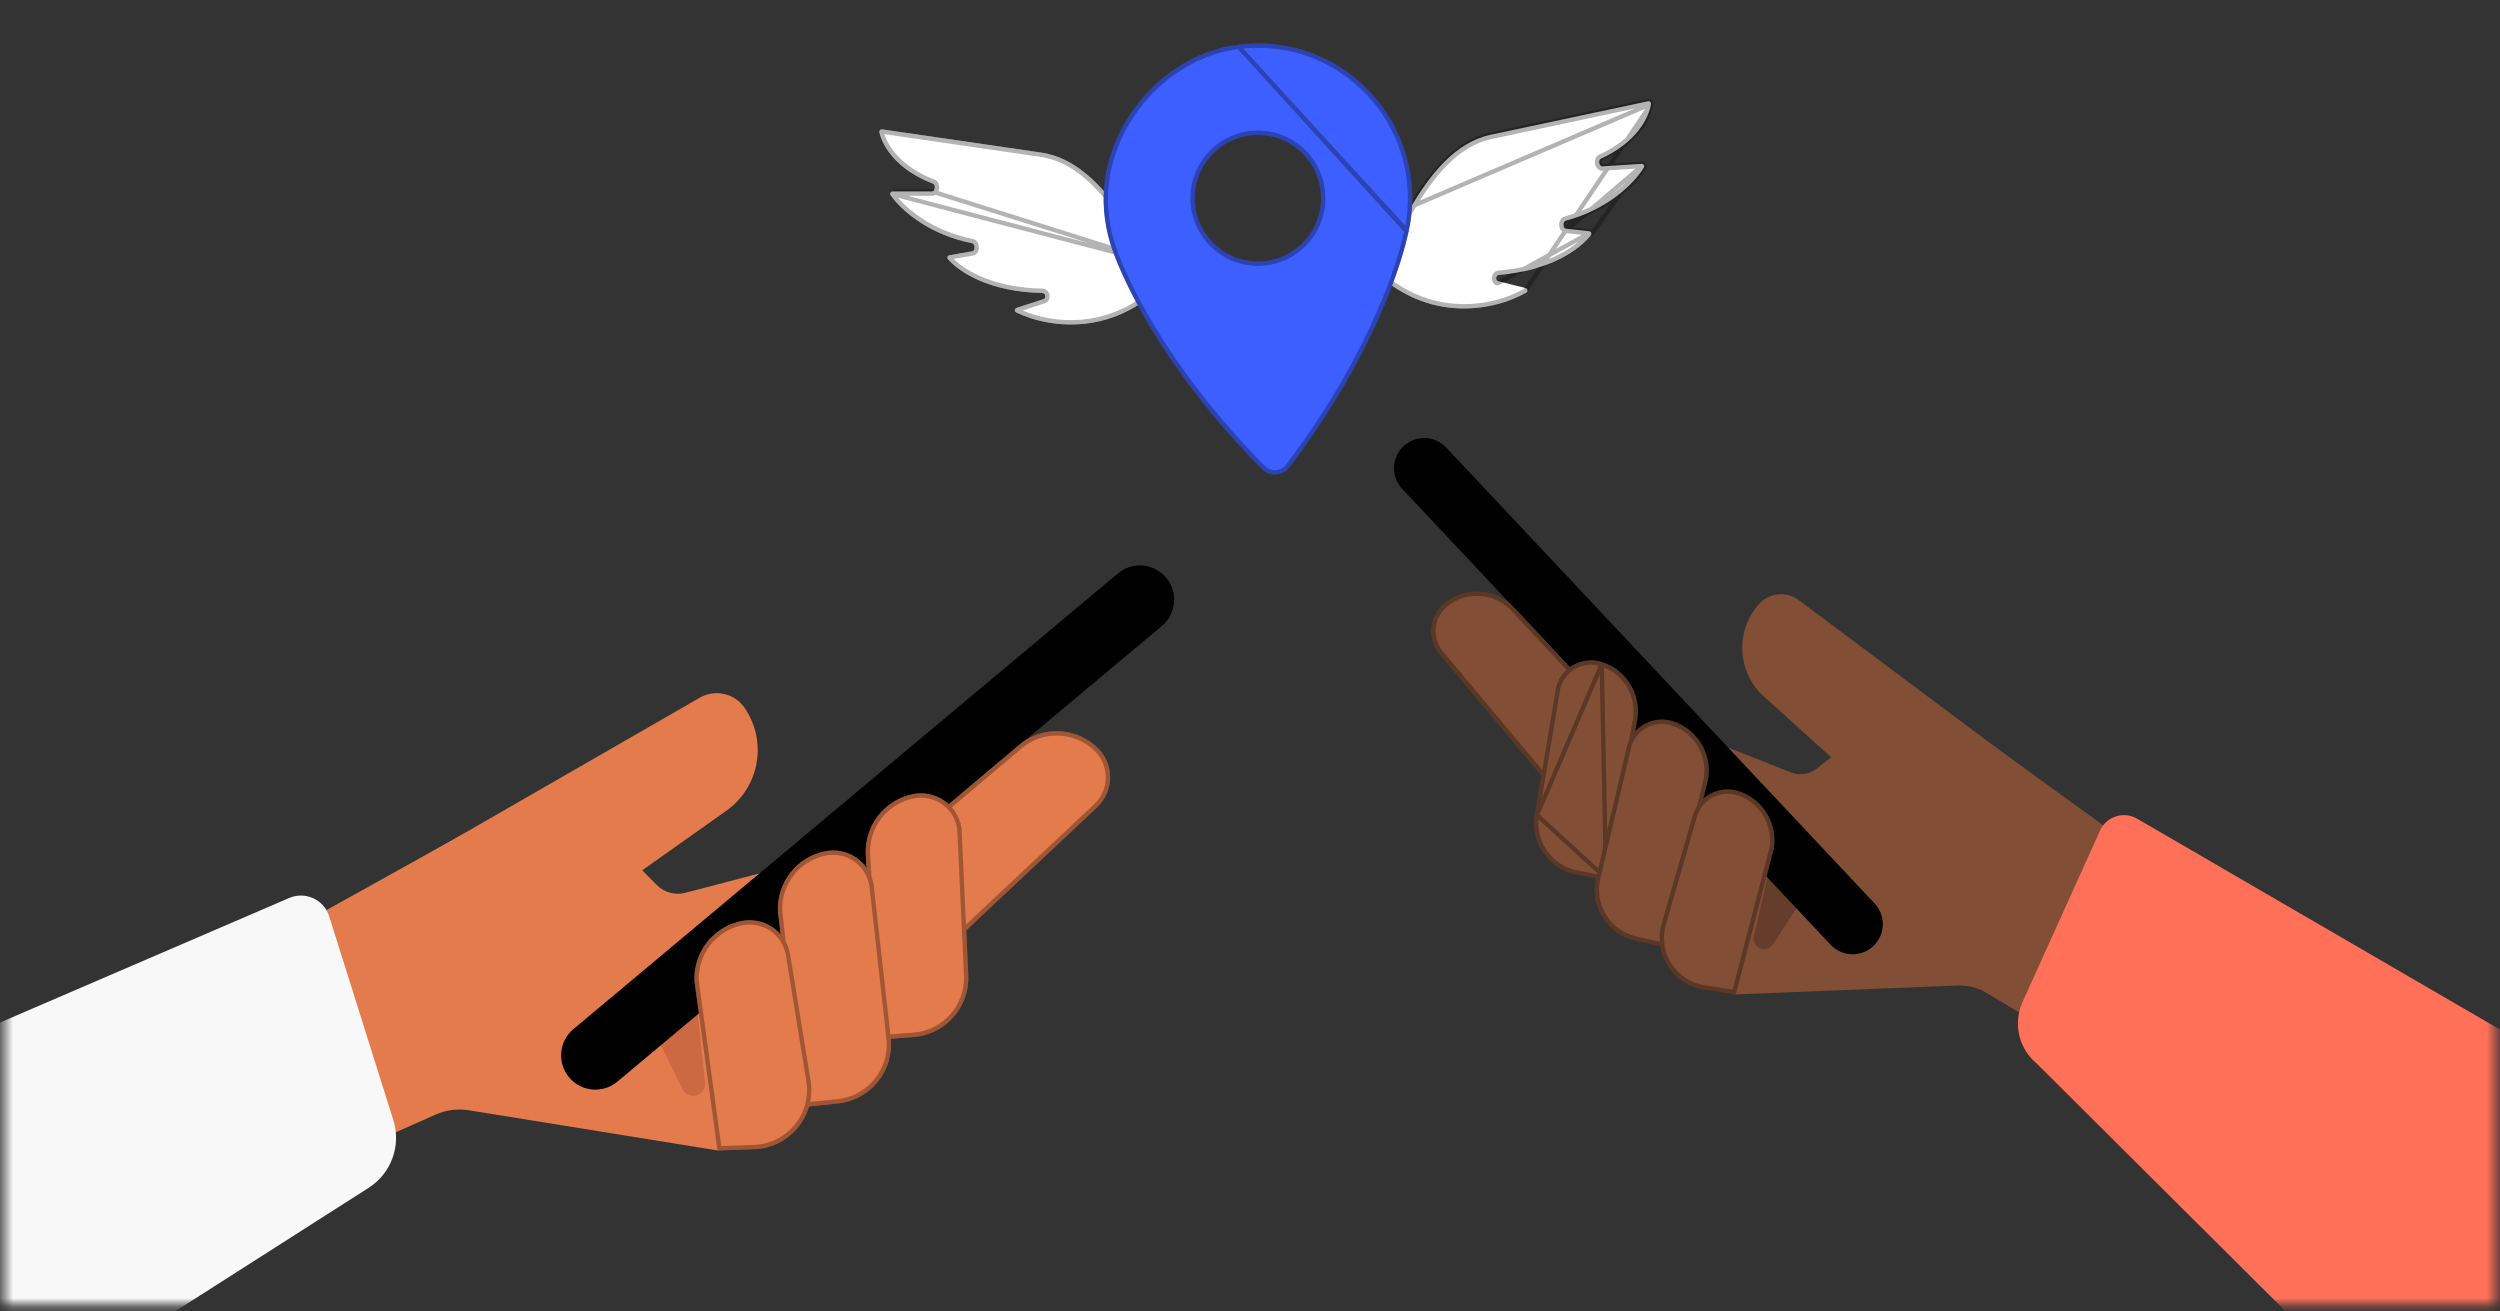 <svg width="286" height="150" viewBox="0 0 286 150" fill="none" xmlns="http://www.w3.org/2000/svg">
<rect x="0" y="0" width="286" height="150" fill="#333333" stroke="none"/>
<mask id="mask0_70_28" style="mask-type:luminance" maskUnits="userSpaceOnUse" x="0" y="0" width="286" height="150">
<path d="M0.5 0H285.5V149.286H0.5V0Z" fill="white"/>
</mask>
<g mask="url(#mask0_70_28)">
<path d="M30.406 107.97L53.052 95.383L82.323 110.138L90.512 125.148L82.119 131.615L53.642 127.017C52.348 126.808 51.028 126.976 49.83 127.508C45.488 129.433 34.662 134.25 31.166 135.954L30.721 120.82L30.406 107.97Z" fill="#E47B4C"/>
<path d="M246.268 98.519L227.781 85.125L200.621 94.954L191.878 107.223L198.54 113.764L223.936 112.738C225.091 112.691 226.228 112.977 227.22 113.567C230.816 115.709 239.78 121.061 242.658 122.921L244.64 109.727L246.268 98.519Z" fill="#824F36"/>
<path d="M79.006 128.012L95.483 97.672L78.4 102.136C77.23 102.442 75.986 102.101 75.136 101.242L69.959 96.015L56.562 107.864L64.052 122.061L79.006 128.012Z" fill="#E47B4C"/>
<path d="M201.642 110.939L190.42 82.663L204.895 88.366C205.886 88.756 207.01 88.589 207.845 87.927L212.923 83.899L223.397 95.674L215.35 107.306L201.642 110.939Z" fill="#824F36"/>
<path d="M74.96 118.273L79.779 115.541L80.653 123.862C80.811 125.367 78.76 125.961 78.09 124.605L74.96 118.273Z" fill="#CC6942"/>
<path d="M206.207 102.844L202.279 99.947L200.638 107.135C200.342 108.435 202.073 109.17 202.803 108.055L206.207 102.844Z" fill="#663C2B"/>
<path d="M127.89 65.6C129.549 64.211 132.02 64.431 133.409 66.09C134.797 67.75 134.578 70.22 132.919 71.609L70.623 123.742C68.964 125.131 66.493 124.911 65.105 123.252C63.716 121.593 63.935 119.122 65.595 117.733L127.89 65.6Z" fill="black"/>
<path d="M165.444 51.196C164.138 49.806 161.953 49.739 160.564 51.044C159.175 52.349 159.107 54.534 160.412 55.923L209.425 108.085C210.73 109.475 212.915 109.543 214.304 108.237C215.694 106.932 215.762 104.747 214.456 103.357L165.444 51.196Z" fill="black"/>
<path d="M85.178 80.973C84.065 79.358 81.922 78.829 80.187 79.741L47.449 98.581L47.738 117.772L83.088 92.754C86.893 90.064 87.823 84.814 85.177 80.976L85.178 80.973Z" fill="#E47B4C"/>
<path d="M201.193 69.139C202.336 67.843 204.267 67.605 205.688 68.586L232.347 88.512L230.075 105.27L201.781 79.665C198.736 76.911 198.475 72.221 201.193 69.142L201.193 69.139Z" fill="#824F36"/>
<path d="M80.562 115.567L116.873 84.978C119.523 83.002 123.221 83.249 125.585 85.563C127.491 87.427 127.467 90.502 125.536 92.338L89.002 126.665C83.008 127.814 80.562 115.567 80.562 115.567Z" fill="#E47B4C"/>
<path d="M80.838 115.662L117.028 85.174C119.58 83.277 123.136 83.516 125.41 85.741L125.585 85.563L125.41 85.741C127.214 87.506 127.192 90.418 125.364 92.156C125.364 92.156 125.364 92.156 125.364 92.157L88.884 126.433C87.514 126.671 86.338 126.165 85.323 125.232C84.286 124.277 83.435 122.888 82.761 121.441C82.088 119.998 81.599 118.517 81.278 117.394C81.118 116.833 81 116.363 80.922 116.034C80.885 115.875 80.857 115.749 80.838 115.662Z" stroke="black" stroke-opacity="0.3" stroke-width="0.5"/>
<path d="M201.59 99.888L173.043 69.308C170.932 67.3 167.671 67.128 165.359 68.902C163.497 70.333 163.193 73.026 164.69 74.835L193.039 108.71C198.162 110.345 201.59 99.888 201.59 99.888Z" fill="#824F36"/>
<path d="M165.512 69.101C167.724 67.402 170.843 67.566 172.865 69.484L201.305 99.949C201.28 100.023 201.244 100.124 201.198 100.248C201.096 100.528 200.943 100.926 200.744 101.4C200.346 102.347 199.763 103.59 199.024 104.78C198.282 105.973 197.394 107.096 196.391 107.818C195.413 108.523 194.343 108.838 193.184 108.492L164.883 74.675C164.882 74.675 164.882 74.675 164.882 74.675C163.476 72.975 163.761 70.445 165.512 69.101Z" stroke="black" stroke-opacity="0.3" stroke-width="0.5"/>
<path d="M100.343 118.957L99.041 97.724C98.897 94.422 101.18 91.503 104.422 90.847C107.034 90.319 109.565 92.067 109.997 94.696L110.776 111.558C110.945 115.213 108.183 118.342 104.535 118.628L100.343 118.957Z" fill="#E47B4C"/>
<path d="M100.577 118.688L99.291 97.711C99.153 94.532 101.351 91.723 104.471 91.092L104.471 91.092C106.94 90.593 109.332 92.24 109.748 94.722L110.526 111.57C110.689 115.09 108.029 118.103 104.516 118.379L100.577 118.688Z" stroke="black" stroke-opacity="0.3" stroke-width="0.5"/>
<path d="M183.928 100.772L187.301 82.334C187.775 79.459 186.085 76.665 183.318 75.751C181.088 75.014 178.69 76.277 178.035 78.531L175.58 93.201C175.048 96.381 177.135 99.409 180.295 100.043L183.928 100.772Z" fill="#824F36"/>
<path d="M183.24 75.988L183.24 75.988C181.148 75.297 178.901 76.477 178.279 78.587L175.826 93.243M183.24 75.988L175.826 93.243M183.24 75.988C185.889 76.864 187.507 79.539 187.055 82.291L183.728 100.477M183.24 75.988L183.728 100.477M175.826 93.243C175.316 96.289 177.316 99.19 180.344 99.798L180.344 99.798L183.728 100.477M175.826 93.243L183.728 100.477" stroke="black" stroke-opacity="0.3" stroke-width="0.5"/>
<path d="M91.553 126.677L88.992 104.261C88.847 100.959 91.13 98.04 94.372 97.384C96.985 96.856 99.516 98.604 99.948 101.233L101.899 118.743C102.316 122.486 99.601 125.852 95.854 126.236L91.553 126.677Z" fill="#E47B4C"/>
<path d="M94.422 97.629L94.422 97.629C96.893 97.129 99.288 98.781 99.7 101.267L101.651 118.77C102.052 122.376 99.437 125.618 95.828 125.987L91.774 126.403L89.241 104.242C89.106 101.066 91.303 98.26 94.422 97.629Z" stroke="black" stroke-opacity="0.3" stroke-width="0.5"/>
<path d="M190.806 108.451L195.405 89.111C195.879 86.237 194.189 83.443 191.422 82.528C189.191 81.791 186.794 83.054 186.139 85.308L182.59 100.421C181.831 103.653 183.852 106.883 187.09 107.613L190.806 108.451Z" fill="#824F36"/>
<path d="M195.16 89.061L190.62 108.152L187.145 107.369C184.043 106.669 182.106 103.574 182.833 100.478L186.381 85.372C186.999 83.257 189.25 82.074 191.343 82.766L191.343 82.766C193.991 83.64 195.609 86.312 195.16 89.061Z" stroke="black" stroke-opacity="0.3" stroke-width="0.5"/>
<path d="M82.078 131.62L79.445 112.242C79.301 108.939 81.583 106.02 84.825 105.365C87.438 104.837 89.969 106.584 90.401 109.214L92.733 123.613C93.385 127.638 90.359 131.324 86.284 131.47L82.078 131.62Z" fill="#E47B4C"/>
<path d="M86.275 131.22L86.275 131.22L82.295 131.362L79.694 112.22C79.561 109.045 81.757 106.24 84.875 105.61C87.348 105.11 89.745 106.764 90.154 109.254C90.154 109.254 90.154 109.254 90.154 109.254L92.486 123.653C93.114 127.53 90.2 131.08 86.275 131.22Z" stroke="black" stroke-opacity="0.3" stroke-width="0.5"/>
<path d="M198.576 113.773L202.918 97.097C203.391 94.223 201.702 91.429 198.934 90.515C196.704 89.778 194.306 91.04 193.651 93.295L190.097 105.646C189.103 109.1 191.362 112.643 194.912 113.199L198.576 113.773Z" fill="#824F36"/>
<path d="M198.856 90.752L198.856 90.752C201.503 91.627 203.12 94.297 202.673 97.045L198.391 113.491L194.951 112.952L194.915 113.178L194.951 112.952C191.549 112.419 189.385 109.024 190.337 105.715C190.337 105.715 190.337 105.715 190.337 105.715L193.891 93.365C194.507 91.246 196.76 90.059 198.856 90.752Z" stroke="black" stroke-opacity="0.3" stroke-width="0.5"/>
<path d="M37.658 104.824C37.055 102.909 34.929 101.935 33.085 102.729L-23.927 127.283L-6.769 167.125L42.178 135.884C44.761 134.235 45.917 131.058 44.996 128.135L37.658 104.824Z" fill="#F8F8F8"/>
<path d="M240.254 95.005C240.982 93.393 242.945 92.764 244.475 93.653L291.767 121.132L285.427 173.855L233.032 121.701C230.945 119.987 230.269 117.086 231.381 114.626L240.254 95.005Z" fill="#FF7059"/>
<path d="M128.762 25.079C130.567 27.706 132.894 29.531 134.437 30.416C134.598 30.508 134.642 30.722 134.528 30.869C128.486 38.691 120.26 37.689 116.257 35.743C116.022 35.629 116.056 35.297 116.305 35.216L119.374 34.224C119.714 34.114 119.607 33.524 119.249 33.517C113.222 33.415 109.747 31.156 108.445 29.65C108.301 29.484 108.404 29.238 108.62 29.2L111.236 28.742C111.599 28.678 111.566 27.895 111.205 27.825C106.485 26.905 103.238 24.249 101.889 22.341C101.755 22.151 101.896 21.9 102.13 21.899L106.614 21.896C106.982 21.896 107.078 21.142 106.734 21.012C102.568 19.428 100.956 16.74 100.599 15.129C100.557 14.937 100.725 14.773 100.92 14.802L119.126 17.455C123.3 18.063 126.375 21.602 128.762 25.079Z" fill="white"/>
<path d="M134.313 30.633L134.313 30.633C132.742 29.732 130.385 27.883 128.556 25.22L128.762 25.079L128.556 25.22C126.168 21.743 123.147 18.293 119.09 17.702L100.884 15.049L100.884 15.049C100.866 15.047 100.854 15.053 100.848 15.059C100.844 15.062 100.843 15.065 100.843 15.066L100.843 15.066C100.843 15.067 100.842 15.069 100.843 15.075L100.843 15.075C101.18 16.595 102.727 19.221 106.823 20.778L106.823 20.778C106.994 20.843 107.095 20.981 107.146 21.117C107.197 21.251 107.207 21.4 107.189 21.536C107.171 21.671 107.123 21.813 107.036 21.928C106.945 22.047 106.803 22.146 106.614 22.146M134.313 30.633L106.614 21.896M134.313 30.633C134.343 30.65 134.35 30.691 134.33 30.716C128.382 38.417 120.298 37.429 116.366 35.518L116.366 35.518C116.354 35.512 116.351 35.507 116.35 35.505L116.35 35.505C116.349 35.503 116.348 35.498 116.348 35.491C116.349 35.484 116.352 35.476 116.356 35.471C116.36 35.465 116.367 35.459 116.382 35.454L119.451 34.462C119.451 34.462 119.451 34.462 119.451 34.462C119.785 34.354 119.861 34.02 119.819 33.788C119.778 33.556 119.594 33.273 119.254 33.268L119.253 33.268C113.285 33.166 109.882 30.93 108.634 29.487C108.629 29.48 108.628 29.477 108.628 29.477C108.628 29.477 108.628 29.476 108.628 29.475C108.629 29.474 108.629 29.472 108.63 29.47C108.633 29.462 108.642 29.45 108.663 29.446L111.279 28.988C111.468 28.955 111.591 28.828 111.658 28.695C111.724 28.565 111.747 28.414 111.742 28.276C111.737 28.138 111.702 27.99 111.63 27.864C111.558 27.738 111.435 27.615 111.252 27.579C106.596 26.672 103.405 24.052 102.093 22.197M134.313 30.633L102.093 22.197M106.614 22.146L106.614 21.896M106.614 22.146L106.615 22.146L106.614 21.896M106.614 22.146L102.13 22.149M106.614 21.896L102.13 21.899M102.13 22.149L102.13 21.899M102.13 22.149C102.117 22.149 102.109 22.152 102.104 22.156C102.098 22.159 102.093 22.164 102.09 22.17C102.088 22.175 102.087 22.18 102.087 22.182C102.087 22.184 102.087 22.189 102.093 22.197M102.13 22.149L102.13 22.149L102.13 21.899M102.13 21.899L102.093 22.197" stroke="black" stroke-opacity="0.3" stroke-width="0.5"/>
<path d="M161.424 23.648C159.794 26.388 157.59 28.36 156.108 29.343C155.954 29.446 155.924 29.663 156.047 29.802C162.585 37.214 170.728 35.679 174.596 33.477C174.824 33.347 174.768 33.019 174.514 32.954L171.387 32.164C171.04 32.076 171.109 31.48 171.466 31.451C177.474 30.956 180.794 28.476 181.996 26.889C182.128 26.714 182.01 26.475 181.791 26.451L179.151 26.164C178.785 26.125 178.767 25.34 179.123 25.247C183.773 24.022 186.84 21.16 188.062 19.169C188.184 18.971 188.026 18.729 187.793 18.744L183.318 19.033C182.951 19.056 182.806 18.31 183.141 18.157C187.196 16.306 188.629 13.519 188.88 11.889C188.91 11.694 188.731 11.541 188.539 11.583L170.544 15.414C166.419 16.292 163.58 20.024 161.424 23.648Z" fill="white"/>
<path d="M188.88 11.889C188.629 13.519 187.196 16.306 183.141 18.157C182.806 18.31 182.951 19.056 183.318 19.033L187.793 18.744M188.88 11.889L174.473 33.26C170.674 35.422 162.671 36.934 156.234 29.637C156.213 29.612 156.217 29.571 156.246 29.552C157.755 28.55 159.987 26.552 161.638 23.776C163.796 20.151 166.586 16.512 170.596 15.658L188.591 11.827L188.591 11.827C188.608 11.823 188.621 11.829 188.628 11.835C188.631 11.838 188.632 11.84 188.633 11.841L188.633 11.841C188.633 11.842 188.634 11.845 188.633 11.85L188.633 11.851C188.396 13.389 187.023 16.11 183.037 17.93L183.037 17.93C182.871 18.006 182.779 18.15 182.736 18.289C182.695 18.427 182.694 18.576 182.721 18.71C182.748 18.843 182.805 18.982 182.9 19.091C182.997 19.204 183.146 19.294 183.334 19.282L183.318 19.035L183.334 19.282L187.809 18.993M188.88 11.889C188.91 11.694 188.731 11.541 188.539 11.583L170.544 15.414C166.419 16.292 163.58 20.024 161.424 23.648L188.88 11.889ZM187.793 18.744L187.809 18.993M187.793 18.744C188.026 18.729 188.184 18.971 188.062 19.169C186.84 21.16 183.773 24.022 179.123 25.247C178.767 25.34 178.785 26.125 179.151 26.164L181.791 26.451C182.01 26.475 182.128 26.714 181.996 26.889L187.793 18.744ZM187.809 18.993C187.822 18.992 187.83 18.995 187.836 18.998C187.842 19.001 187.847 19.006 187.85 19.011C187.853 19.016 187.854 19.02 187.854 19.023C187.854 19.025 187.854 19.03 187.849 19.038C186.661 20.975 183.647 23.797 179.059 25.005M187.809 18.993L179.124 26.413M181.764 26.7L181.764 26.7C181.786 26.702 181.796 26.713 181.799 26.721C181.8 26.723 181.8 26.724 181.801 26.725C181.801 26.727 181.801 26.728 181.801 26.729C181.801 26.729 181.801 26.732 181.796 26.738C180.645 28.26 177.394 30.712 171.445 31.202L171.445 31.202C171.106 31.23 170.941 31.523 170.914 31.757C170.888 31.992 170.986 32.32 171.326 32.406L181.764 26.7ZM181.764 26.7L179.124 26.413M181.764 26.7L179.124 26.413M179.124 26.413C179.124 26.413 179.124 26.413 179.124 26.413C178.934 26.392 178.803 26.273 178.727 26.144C178.653 26.019 178.62 25.87 178.616 25.732C178.613 25.594 178.637 25.444 178.701 25.314C178.765 25.183 178.88 25.052 179.059 25.005M179.059 25.005L179.12 25.236L179.059 25.005C179.059 25.005 179.059 25.005 179.059 25.005Z" stroke="black" stroke-opacity="0.3" stroke-width="0.5"/>
<path d="M141.687 5.108C151.855 3.838 160.851 11.408 161.517 21.513C161.628 23.198 161.502 24.844 161.16 26.419C161.153 26.442 161.15 26.477 161.136 26.523C161.128 26.547 161.125 26.576 161.118 26.611C161.103 26.68 161.085 26.753 161.069 26.82C161.072 26.823 161.07 26.823 161.07 26.829C160.56 29.12 157.731 39.951 147.509 53.464C146.746 54.476 145.257 54.574 144.365 53.672C132.457 41.618 128.23 31.252 127.425 29.047C127.424 29.044 127.422 29.044 127.424 29.038C127.393 28.96 127.369 28.896 127.348 28.837C127.337 28.803 127.329 28.775 127.32 28.753C127.302 28.708 127.291 28.674 127.281 28.652C126.763 27.203 126.427 25.668 126.301 24.064C125.591 15.03 132.718 6.227 141.681 5.108L141.687 5.108ZM144.38 29.903C148.363 29.64 151.376 26.192 151.113 22.196C150.849 18.201 147.41 15.186 143.427 15.449C139.443 15.711 136.43 19.16 136.693 23.147C136.956 27.134 140.396 30.165 144.38 29.903Z" fill="#3E5FFF"/>
<path d="M141.705 5.357C132.879 6.463 125.851 15.144 126.55 24.045L126.551 24.045C126.674 25.623 127.004 27.134 127.514 28.56C127.521 28.578 127.528 28.596 127.532 28.608L127.533 28.609C127.539 28.626 127.544 28.641 127.551 28.658C127.564 28.689 127.576 28.728 127.582 28.749C127.583 28.752 127.584 28.755 127.585 28.757C127.604 28.812 127.627 28.872 127.657 28.947L127.694 29.042L127.692 29.049C128.564 31.403 132.817 41.626 144.543 53.496C145.328 54.29 146.639 54.203 147.309 53.314L147.31 53.313C157.313 40.09 160.213 29.448 160.795 26.912L160.792 26.91L160.826 26.764C160.833 26.734 160.84 26.705 160.847 26.676C160.856 26.638 160.864 26.601 160.873 26.562C160.873 26.56 160.874 26.558 160.874 26.556C160.878 26.533 160.885 26.487 160.896 26.451C160.896 26.451 160.896 26.45 160.897 26.45L141.705 5.357ZM141.705 5.357L141.711 5.357L141.718 5.356C151.742 4.104 160.611 11.567 161.268 21.529L161.517 21.513L161.268 21.529C161.377 23.189 161.254 24.809 160.917 26.359L141.705 5.357ZM143.41 15.199C139.288 15.471 136.172 19.039 136.444 23.163L136.444 23.163C136.716 27.287 140.274 30.424 144.396 30.152C148.518 29.88 151.634 26.312 151.362 22.18L151.362 22.18C151.09 18.047 147.532 14.927 143.41 15.199ZM143.41 15.199L143.427 15.449L143.41 15.199C143.41 15.199 143.41 15.199 143.41 15.199ZM127.641 28.921C127.642 28.922 127.643 28.924 127.644 28.927L127.641 28.921Z" stroke="black" stroke-opacity="0.3" stroke-width="0.5"/>
</g>
</svg>
